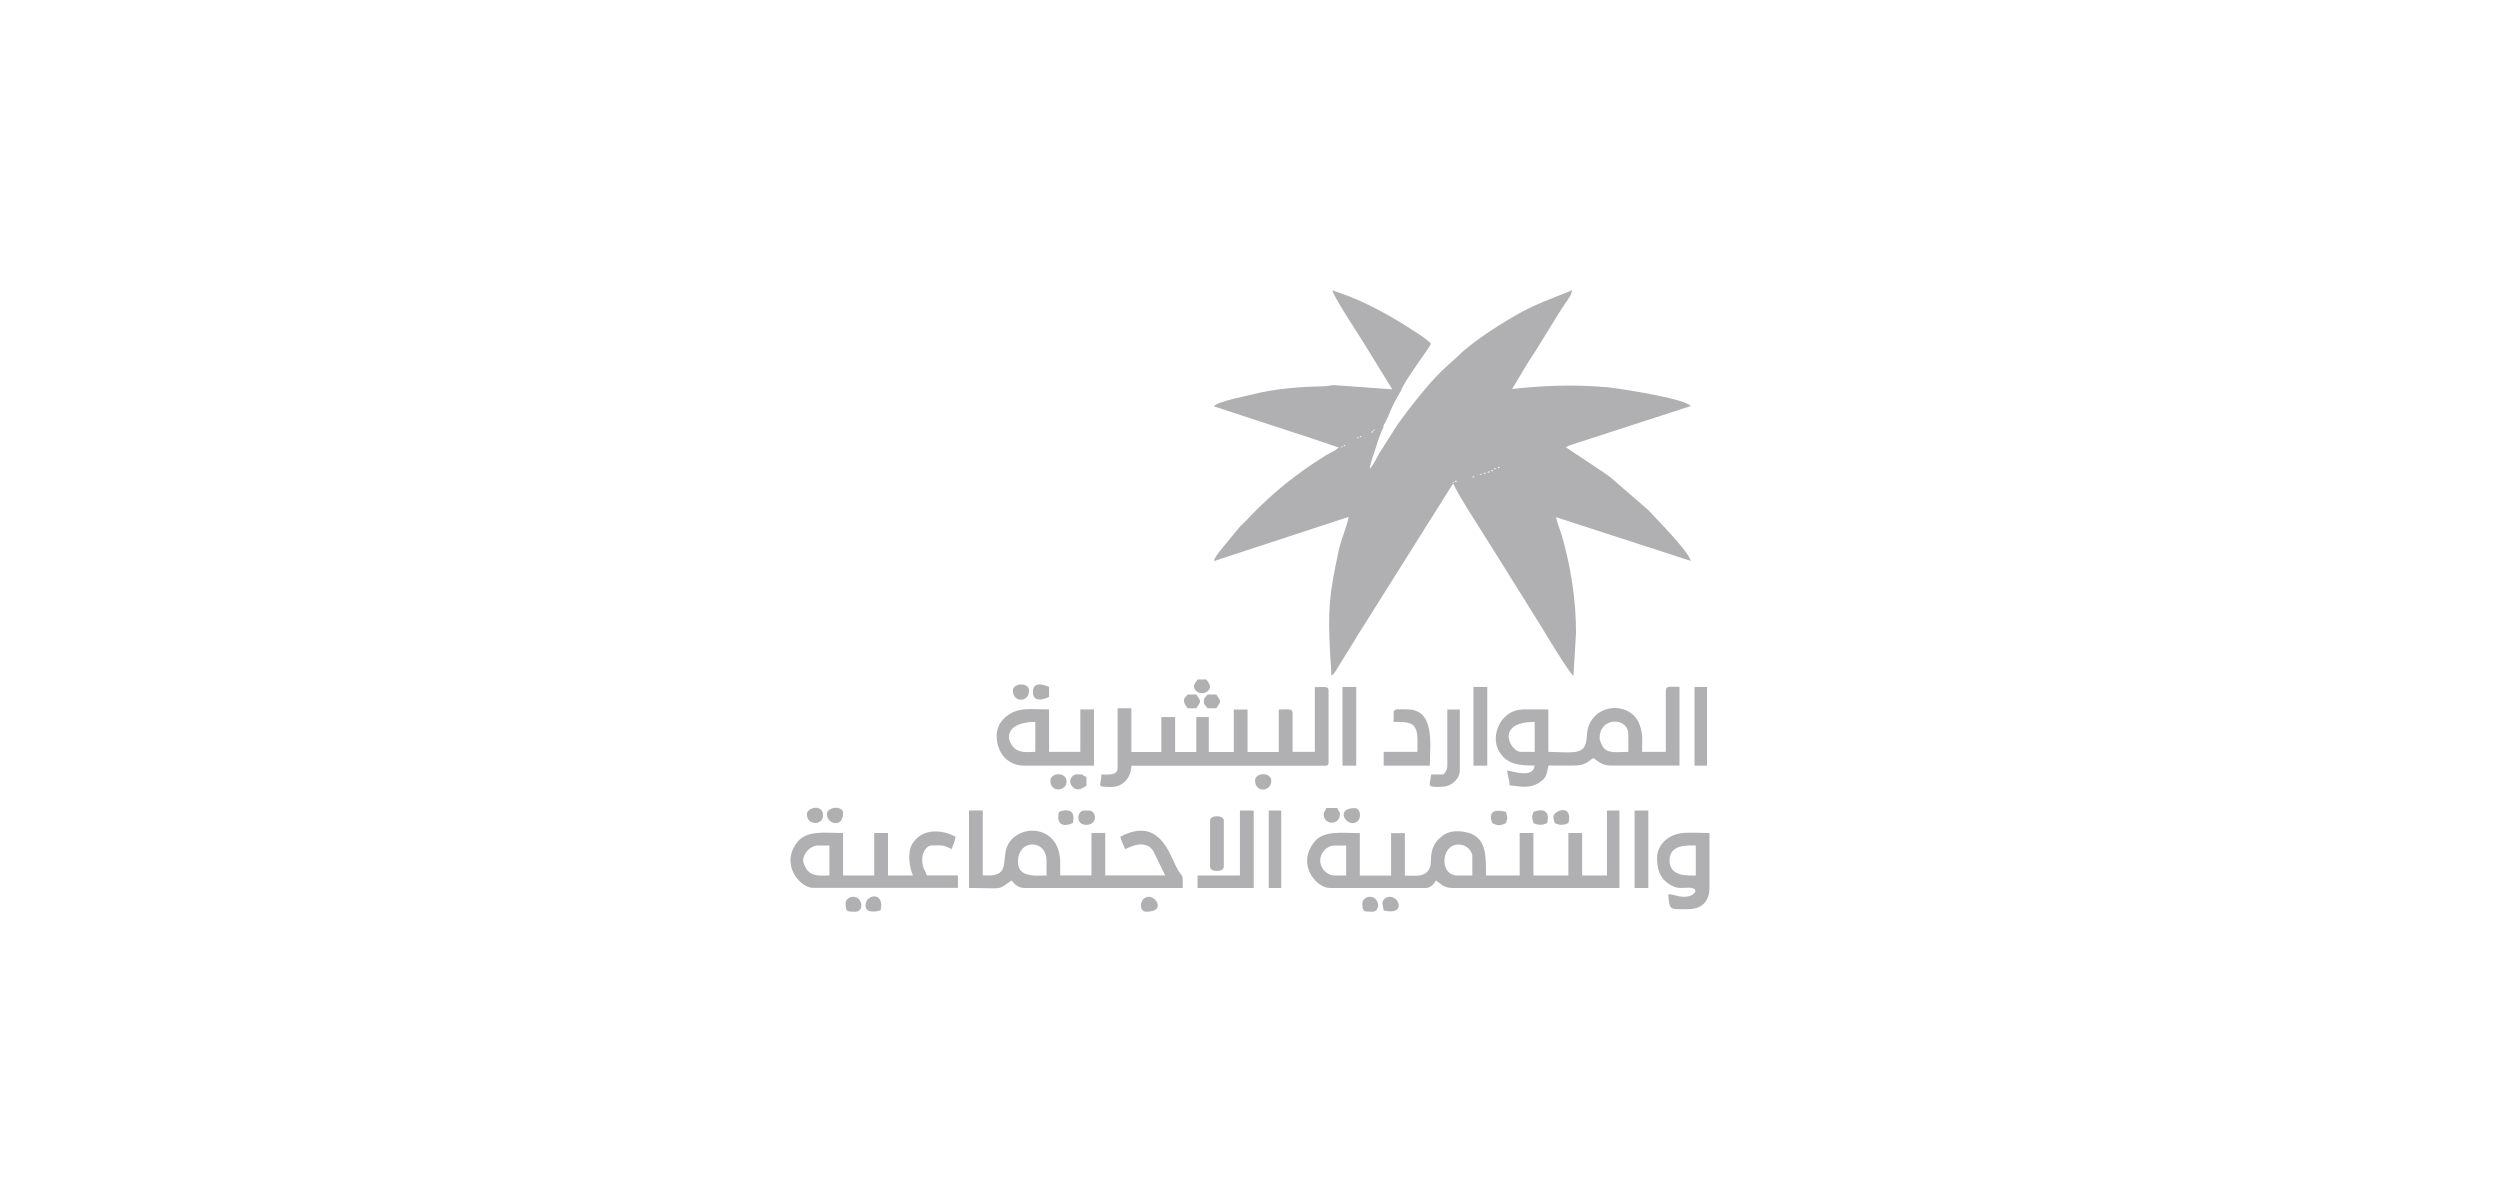 <?xml version="1.0" encoding="utf-8"?>
<!-- Generator: Adobe Illustrator 26.0.0, SVG Export Plug-In . SVG Version: 6.00 Build 0)  -->
<svg version="1.1" id="Layer_1" xmlns="http://www.w3.org/2000/svg" xmlns:xlink="http://www.w3.org/1999/xlink" x="0px" y="0px"
	 viewBox="0 0 236.04 113.45" style="enable-background:new 0 0 236.04 113.45;" xml:space="preserve">
<style type="text/css">
	.st0{fill:#B0B0B2;}
	.st1{fill-rule:evenodd;clip-rule:evenodd;fill:#B0B0B2;}
	.st2{fill-rule:evenodd;clip-rule:evenodd;fill:#FDFEFF;}
	.st3{fill-rule:evenodd;clip-rule:evenodd;fill:#F7F6F6;}
	.st4{fill:none;}
	.st5{fill-rule:evenodd;clip-rule:evenodd;fill:#939598;}
	.st6{fill-rule:evenodd;clip-rule:evenodd;fill:#FFFFFF;}
</style>
<g>
	<path class="st1" d="M141.44,44.22c0-0.19-0.03-0.12,0.2-0.1L141.44,44.22z M141.07,44.34c0-0.2-0.03-0.12,0.22-0.1L141.07,44.34z
		 M140.75,44.47l0.19-0.11C140.94,44.56,140.98,44.5,140.75,44.47 M140.41,44.59l0.21-0.11C140.62,44.68,140.66,44.61,140.41,44.59
		 M140.03,44.7l0.23-0.1C140.26,44.8,140.29,44.72,140.03,44.7 M139.68,44.82l0.18-0.11C139.86,44.89,139.9,44.82,139.68,44.82
		 M138.96,45.05l0.22-0.11C139.18,45.15,139.22,45.07,138.96,45.05 M137.39,45.52c0-0.21-0.04-0.13,0.23-0.1L137.39,45.52z
		 M137.13,45.65l0.03-0.1l0.21-0.04L137.13,45.65z M112.72,64.74c0,0.63,0.77,0.92,1.26,0.55c0.51-0.38,0.17-0.77-0.08-1.14h-0.83
		C113.01,64.24,112.72,64.65,112.72,64.74 M111.78,66.04c0,0.43,0.18,0.57,0.35,0.83h0.82c0.48-0.71,0.47-0.6,0-1.3h-0.82
		C112.04,65.7,111.78,65.96,111.78,66.04 M113.66,66.16c0,0.47,0.12,0.35,0.35,0.71h0.83c0.48-0.71,0.47-0.6,0-1.3h-0.83
		C113.86,65.81,113.66,65.87,113.66,66.16 M99.99,76.65c-0.35,1.44,0.67,1.36,1.3,1.06C101.6,76.38,100.7,76.37,99.99,76.65
		 M146.67,77.12c0,0.32,0.06,0.33,0.12,0.59c0.46,0.22,0.84,0.22,1.3,0C148.53,75.83,146.67,76.52,146.67,77.12 M144.78,76.65
		c-0.16,0.67-0.19,0.24,0,1.06c0.46,0.22,0.84,0.22,1.3,0C146.39,76.38,145.49,76.37,144.78,76.65 M130.52,85.25l0.12,0.71
		c1.89,0.44,1.55-0.92,0.96-1.19C130.93,84.46,130.52,84.98,130.52,85.25 M127.69,77.71c0.96,0,0.87-1.41,0.24-1.41
		C126.21,76.29,126.91,77.71,127.69,77.71 M81.72,85.49c0,0.79,0.99,0.57,1.42,0.47C83.57,84.15,81.72,84.39,81.72,85.49
		 M124.98,76.88c0,1.06,1.53,1.06,1.53,0c0-0.38-0.1-0.09-0.24-0.59h-1.06C125.08,76.79,124.98,76.5,124.98,76.88 M76.18,76.88
		c0,1.08,1.53,1.07,1.53,0.12C77.71,75.85,76.18,76.24,76.18,76.88 M99.17,73.7c0,1.21,1.53,0.97,1.53,0.12
		C100.7,72.82,99.17,72.94,99.17,73.7 M102.82,76.53h-0.47c-0.68,0-0.83,1.37,0.22,1.35C103.7,77.86,103.52,76.53,102.82,76.53
		 M140.77,77.12c0,0.32,0.06,0.33,0.12,0.59c0.55,0.27,0.75,0.27,1.3,0c0.16-0.67,0.19-0.24,0-1.06
		C141.76,76.55,140.77,76.33,140.77,77.12 M79.84,85.25c0,0.85,0.1,0.83,0.94,0.83c0.82,0,0.7-1.41-0.24-1.41
		C80.24,84.66,79.84,84.92,79.84,85.25 M128.63,85.25c0,0.85,0.1,0.83,0.94,0.83c0.82,0,0.7-1.41-0.24-1.41
		C129.04,84.66,128.63,84.92,128.63,85.25 M78.07,76.88c0,0.93,1.53,1.34,1.53-0.12C79.6,76.03,78.07,76.15,78.07,76.88
		 M95.63,65.21c0,1.14,1.53,1.14,1.53,0C97.16,64.38,95.63,64.47,95.63,65.21 M118.5,73.7c0,1.17,1.53,1.09,1.53,0
		C120.03,72.9,118.5,72.9,118.5,73.7 M108.24,86.08c1.79,0,0.96-1.41,0.24-1.41C107.6,84.66,107.44,86.08,108.24,86.08 M101.05,73.7
		c0,0.29,0.02,0.35,0.17,0.53c0.5,0.62,1.12,0.1,1.36-0.06v-0.83c-0.66-0.18,0.05-0.23-0.94-0.23
		C101.37,73.11,101.05,73.43,101.05,73.7 M97.52,65.33c0,1.26,1.53,0.47,1.53,0.47v-0.94C99.05,64.86,97.52,64.08,97.52,65.33
		 M114.25,77.47v4.36c0,0.54,1.3,0.54,1.3,0v-4.36C115.55,76.93,114.25,76.93,114.25,77.47 M119.79,83.84h1.18v-7.31h-1.18V83.84z
		 M159.99,72.29h1.18v-7.43h-1.18V72.29z M154.33,83.84h1.3v-7.31h-1.3V83.84z M139.12,72.29h1.3v-7.43h-1.3V72.29z M126.75,72.29
		h1.3v-7.43h-1.3V72.29z M136.65,72.29c0,0.43-0.18,0.57-0.35,0.83h-1.18c-0.09,1.05-0.48,1.18,0.71,1.18c0.61,0,1-0.11,1.37-0.39
		c0.3-0.23,0.63-0.66,0.63-1.14v-5.78h-1.18V72.29z M131.58,67.34v0.82c0.56,0,1.43-0.04,1.83,0.3c0.56,0.46,0.41,1.71,0.41,2.53
		h-3.18v1.3H135c0-1.9,0.54-5.31-2.12-5.31C131.95,66.98,131.58,66.85,131.58,67.34 M117.08,82.66h-4.01v1.18h5.3v-7.31h-1.3V82.66z
		 M156.45,81.01c0,1.3,0.41,2.21,1.64,2.72c0.58,0.24,1.3-0.02,1.76,0.14c0.51,0.17,0.07,0.8-0.81,0.8c-0.7,0-0.89-0.22-1.53-0.24
		c0.13,1.56,0.1,1.41,1.89,1.41c1.26,0,2-0.73,2-2v-5.19c-1.78,0-3.13-0.28-4.22,0.73C156.8,79.74,156.45,80.3,156.45,81.01
		 M157.63,81.24c0-1.56,1.75-1.41,2.48-1.41v2.83C159.4,82.66,157.63,82.8,157.63,81.24 M94.1,69.46c0,1.65,1.07,2.83,2.59,2.83h6.6
		v-5.31H102v4.01h-2.95v-4.01c-1.85,0-2.95-0.26-4.11,0.72C94.43,68.13,94.1,68.75,94.1,69.46 M97.75,68.16v2.83
		c-0.84,0-1.64,0.18-2.21-0.62C94.86,69.41,95.35,68.16,97.75,68.16 M85.85,81.01c0,0.57,0.17,1.27,0.35,1.65h-2.36v-4.01h-1.3v4.01
		H79.6v-4.01c-1.62,0-3.35-0.29-4.27,0.8c-1.74,2.08,0.17,4.38,1.44,4.38h13.67v-1.18H87.5c-0.11-0.46-0.21-0.41-0.32-0.75
		c-0.37-1.18,0.26-2.08,0.79-2.08c0.92,0,1.09-0.07,1.89,0.35c0.11-0.47,0.31-0.6,0.35-1.18c-1.1-0.58-2.7-0.79-3.69,0.2
		C86.04,79.68,85.85,80.11,85.85,81.01 M75.83,81.24c0-0.6,0.62-1.41,1.42-1.41h1.06v2.83c-0.8,0-1.49,0.12-2.04-0.44
		C76.09,82.04,75.83,81.52,75.83,81.24 M91.51,83.84c3.38,0,2.55,0.27,4.01-0.71c0.22,0.33,0.63,0.71,1.18,0.71h14.97
		c0-1.9,0.04-0.43-0.95-2.71c-0.97-2.23-2.33-3.51-4.95-2.13c0.06,0.27,0.35,0.93,0.47,1.18c0.84-0.45,2.02-0.8,2.65,0.17l1.12,2.3
		h-5.66v-4.01h-1.3v4.01h-2.95v-1.18c0-4.02-4.72-3.72-5.16-1.03c-0.1,0.6-0.08,1.09-0.24,1.53c-0.3,0.8-1.23,0.68-1.91,0.68v-6.13
		h-1.3V83.84z M98.81,81.24v1.42c-1.02,0-3.08,0.3-2.64-1.81C96.52,79.22,98.81,79.39,98.81,81.24 M157.28,65.21v5.78h-2.24
		c0-1.14,0.1-1.54-0.21-2.5c-0.66-2.06-3.77-2.28-4.77-0.11c-0.38,0.83-0.09,1.7-0.57,2.26c-0.51,0.59-1.86,0.35-3.3,0.35v-4.01
		h-2.36c-2.07,0-3.14,2.38-2.34,3.87c0.71,1.32,1.9,1.43,3.4,1.43c-0.1,1.26-2.13,0.51-2.59,0.47c0.04,0.5,0.22,0.88,0.24,1.41
		c0.83,0.02,1.91,0.45,3-0.42c0.54-0.43,0.49-0.76,0.66-1.46c0.82,0,1.67,0.02,2.48,0c0.98-0.02,1.19-0.33,1.76-0.71
		c0.47,0.32,0.82,0.71,1.65,0.71h6.48v-7.43C157.65,64.86,157.28,64.73,157.28,65.21 M144.9,68.16v2.83h-1.3
		C142.59,70.99,141.09,68.16,144.9,68.16 M151.03,69.69c0-2.04,2.71-2,2.71-0.35v1.65c-1.05,0-1.87,0.17-2.33-0.38
		C151.27,70.45,151.03,69.93,151.03,69.69 M124.16,70.99h-2.12v-3.65c0-0.48-0.37-0.35-1.3-0.35v4.01h-2.95v-4.01h-1.3v4.01h-2.36
		v-3.3h-1.18v3.3h-2v-3.3h-1.3v3.3h-2.83v-4.13h-1.3v5.66c0,0.74-1.06,0.59-1.53,0.59c0,1.12-0.61,1.18,0.94,1.18
		c1.14,0,1.86-0.9,1.89-2h18.27c0.27,0,0.35-0.08,0.35-0.35v-6.72c0-0.48-0.37-0.35-1.3-0.35V70.99z M151.74,82.66h-2.36v-4.01h-1.3
		v4.01h-3.3v-4.01h-1.3v4.01h-3.18c0-1.92,0.1-3.8-2.12-4.13c-0.71-0.11-1.44-0.05-1.98,0.38c-0.13,0.1-0.33,0.26-0.44,0.39
		c-0.91,1.01-0.52,2.1-0.77,2.65c-0.41,0.91-1.3,0.72-2.35,0.72v-4.01h-1.3v4.01h-2.95v-4.01c-1.62,0-3.37-0.29-4.27,0.8
		c-1.76,2.15,0.17,4.38,1.44,4.38h9.08c0.41,0,0.77-0.39,0.94-0.71c0.47,0.31,0.73,0.71,1.53,0.71h15.79v-7.31h-1.18V82.66z
		 M139.01,80.77v1.89h-1.41c-1.82,0-1.55-3.28,0.41-2.89C138.72,79.91,139.01,80.58,139.01,80.77 M126.04,79.83h1.06v2.83h-1.06
		c-0.77,0-1.39-0.67-1.39-1.42C124.65,80.5,125.27,79.83,126.04,79.83 M126.75,42.1c0,0.18,0.04,0.13-0.16,0.12L126.75,42.1z
		 M127,41.99c0,0.18,0.04,0.13-0.16,0.11L127,41.99z M128.32,41.3l-0.16,0.11C128.16,41.23,128.12,41.29,128.32,41.3 M128.56,41.18
		l-0.16,0.12C128.4,41.11,128.36,41.17,128.56,41.18 M129.63,40.7c0,0.2,0.04,0.12-0.22,0.1L129.63,40.7z M129.84,40.58l-0.18,0.12
		C129.66,40.51,129.62,40.57,129.84,40.58 M127.34,48.8c-0.22,1.08-0.72,2.1-0.97,3.3c-0.88,4.14-1,5.37-0.79,9.58
		c0.04,0.79,0.12,1.43,0.12,2.12c0.36-0.24,0.5-0.62,0.75-1.01l1.4-2.25c0.26-0.44,0.43-0.75,0.72-1.17l8.55-13.6l0.13-0.07
		c0.13,0.64,3.65,6,4.16,6.87l4.21,6.75c0.41,0.69,2.54,4.22,2.94,4.49l0.24-4.01c0.02-3.06-0.51-6.41-1.35-9.27
		c-0.18-0.6-0.4-1.08-0.54-1.7l12.73,4.13c-0.25-0.94-3.12-3.83-3.8-4.57c-0.1-0.11-0.06-0.08-0.17-0.19l-3.6-3.12
		c-0.29-0.22-0.53-0.37-0.83-0.59l-3.4-2.26l0.31-0.16c0.16-0.06,0.17-0.06,0.35-0.12l11.13-3.61c-0.54-0.73-7.09-1.71-7.78-1.77
		c-3.18-0.28-5.94-0.19-9.08,0.16l1.38-2.31c0.28-0.47,0.46-0.74,0.74-1.14l2.16-3.5c0.26-0.44,0.46-0.72,0.74-1.14
		c0.23-0.34,0.6-0.81,0.64-1.25c-0.59,0.31-2.97,1.1-4.69,2.03c-1.72,0.93-4.55,2.71-5.95,4.07c-0.72,0.7-1.45,1.26-2.3,2.18
		c-1.27,1.38-2.41,2.86-3.52,4.38l-1.74,2.74c-0.22,0.39-0.62,1.24-0.9,1.45c0.04-0.53,0.43-1.5,0.58-2.01
		c0.18-0.62,0.45-1.36,0.71-1.91v-0.13c0.3-0.48,0.52-1.09,0.78-1.66c0.16-0.35,0.23-0.5,0.39-0.79c0.17-0.31,0.3-0.54,0.48-0.83
		c0.25-0.88,2.73-4.09,2.83-4.46c-0.16-0.22-0.7-0.6-0.97-0.79c-0.22-0.16-0.27-0.17-0.5-0.32c-2.09-1.39-4.75-2.89-7.15-3.69
		c-0.38-0.13-0.36-0.1-0.68-0.26c0.04,0.53,2.31,3.93,2.76,4.67l2.9,4.7l-5.53-0.4c-0.43,0.02-0.49,0.11-1.07,0.12
		c-2.16,0.03-4.58,0.24-6.56,0.75c-0.57,0.15-3.37,0.68-3.7,1.13l7.28,2.39c0.55,0.19,0.97,0.3,1.52,0.49l2.99,1.01l-0.13,0.11
		c-0.11,0.09-0.09,0.08-0.2,0.15c-0.17,0.12-0.25,0.14-0.46,0.25c-0.3,0.16-0.62,0.35-0.88,0.53c-0.32,0.22-0.52,0.33-0.86,0.56
		c-2.33,1.58-4.19,3.16-6.11,5.2c-0.25,0.27-0.45,0.44-0.71,0.71l-1.28,1.55c-0.32,0.4-1.03,1.19-1.16,1.67L127.34,48.8z"/>
</g>
</svg>
